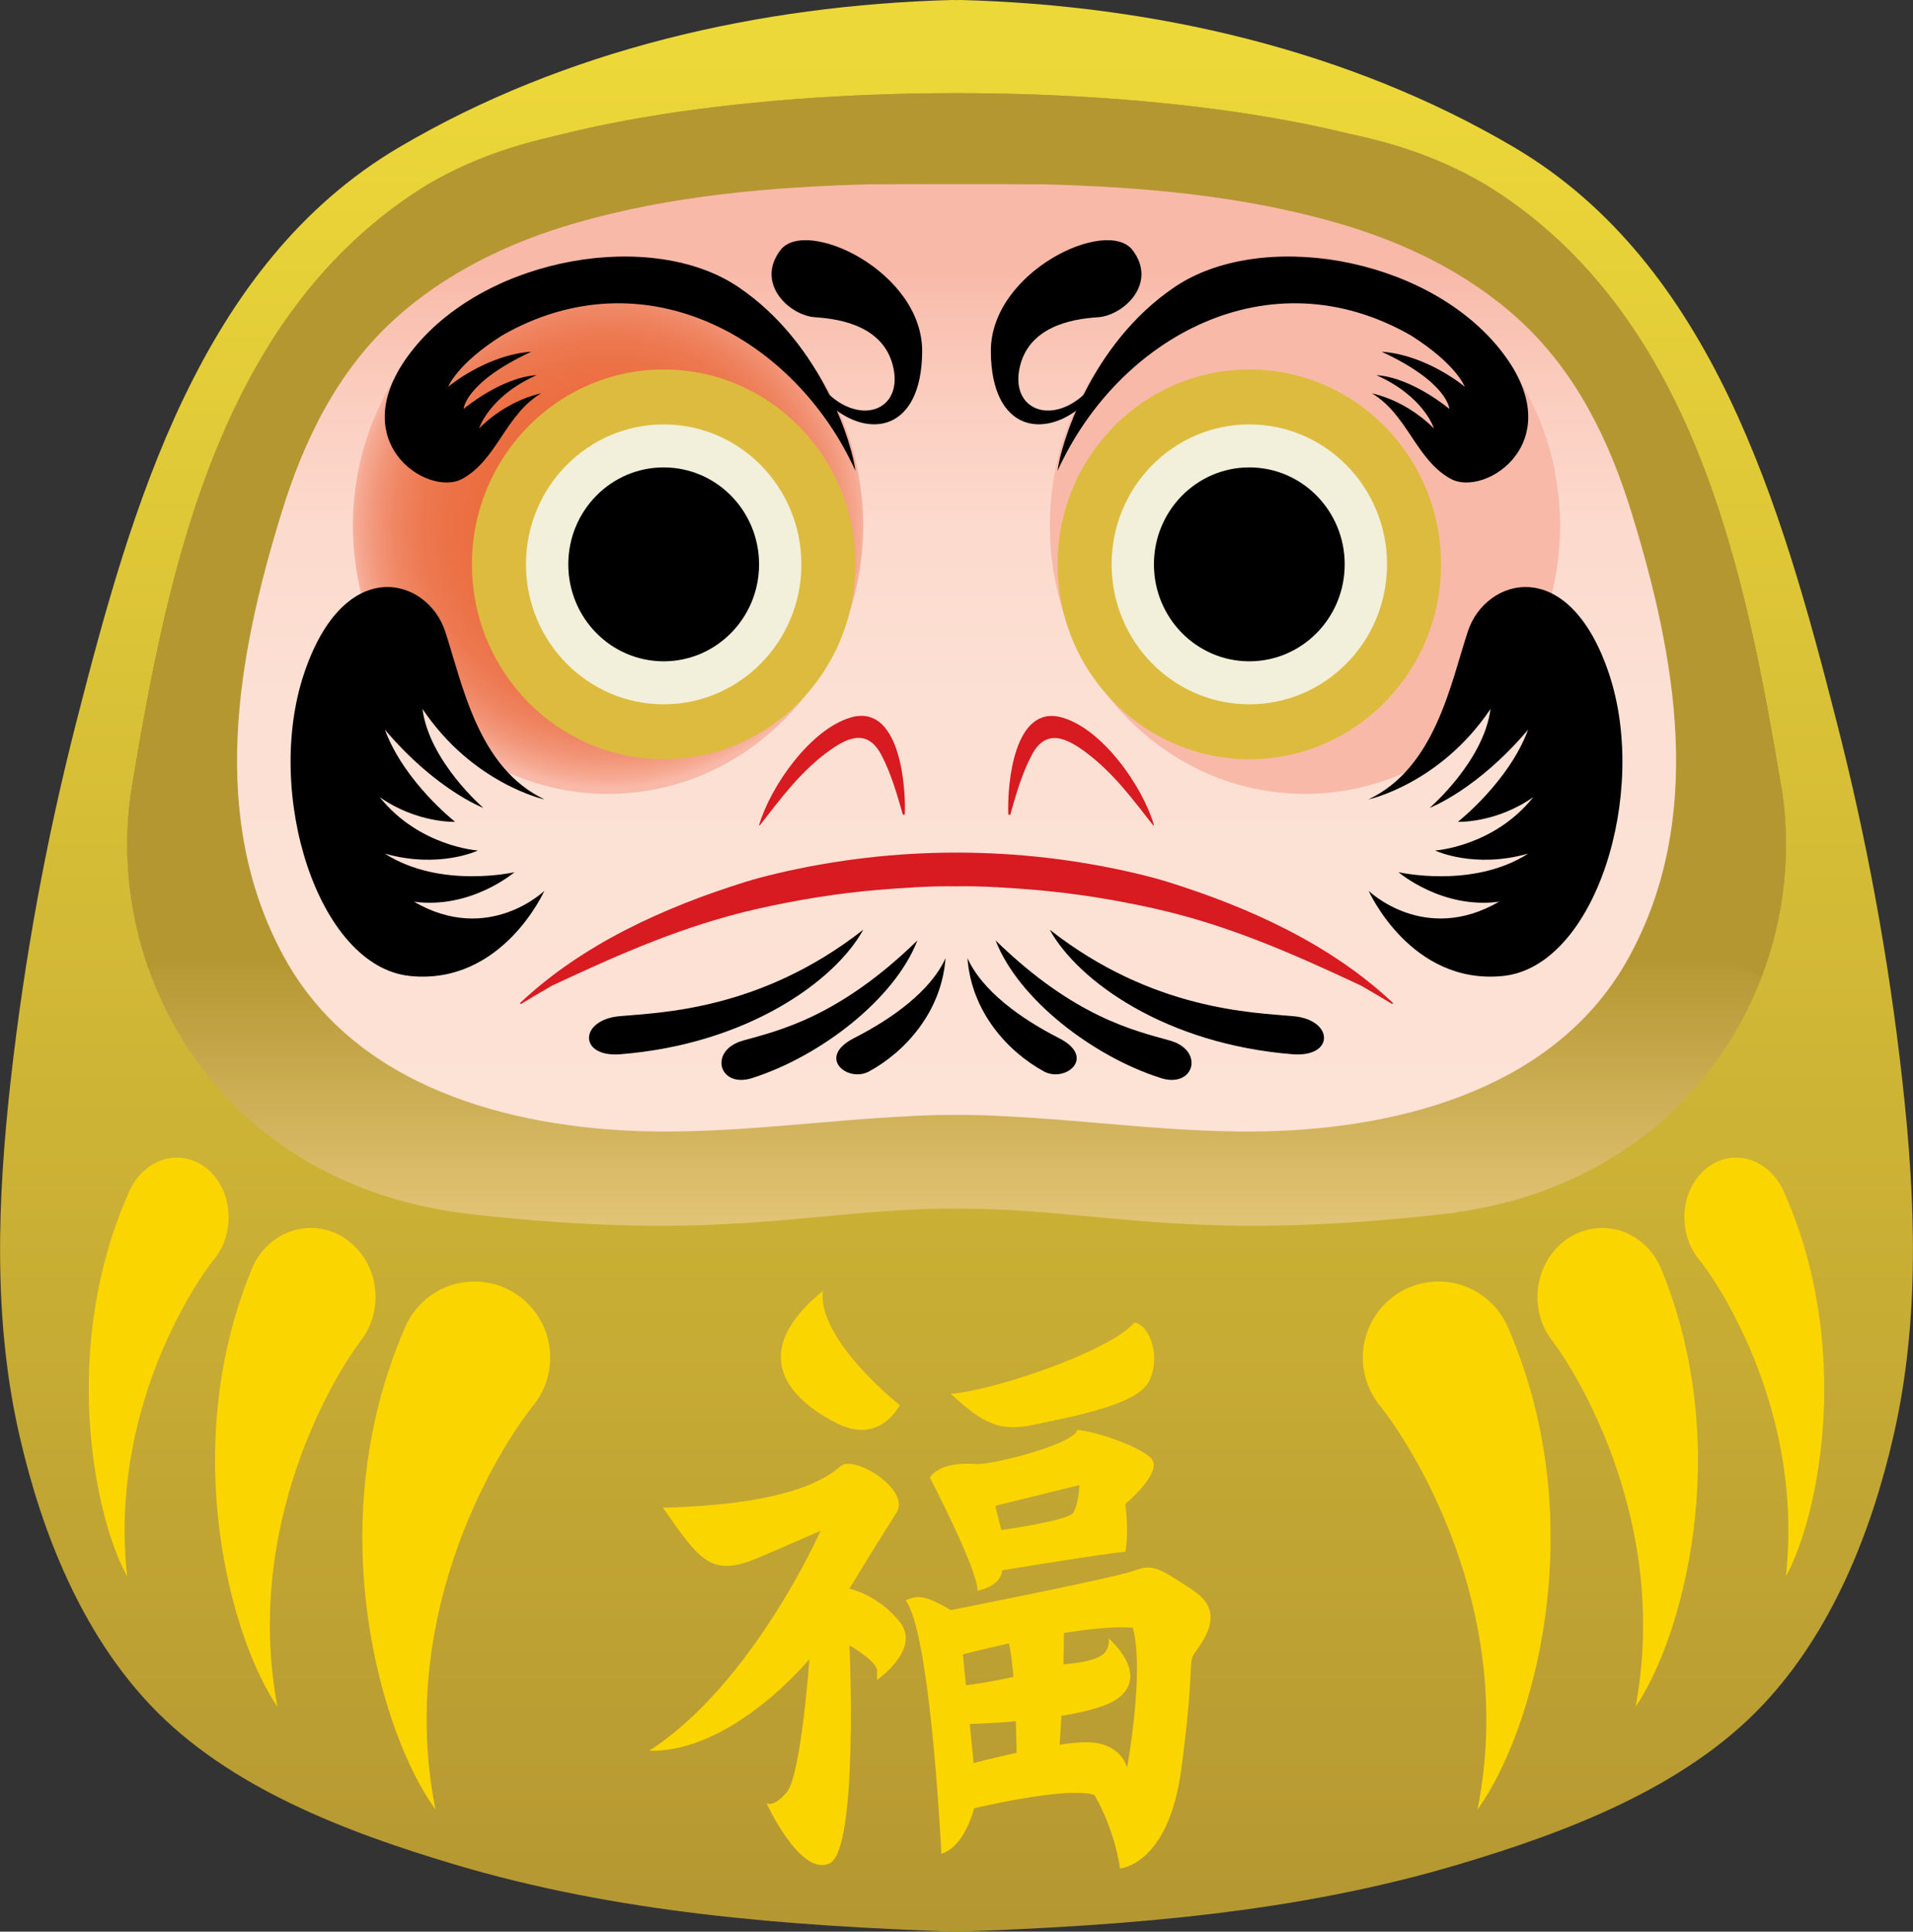 <svg width="102" height="103" viewBox="0 0 102 103" fill="none" xmlns="http://www.w3.org/2000/svg">
<rect x="0" y="0" width="102" height="103" fill="#333333" stroke="none"/>
<g clip-path="url(#clip0_76_63375)">
<path d="M101.423 57.556C102.133 63.872 102.394 70.342 100.954 76.587C99.769 81.742 97.655 87.024 93.999 90.904C89.817 95.342 83.474 97.717 77.801 99.407C69.064 102.017 60.092 102.678 51.08 103.005H50.921C41.908 102.683 32.937 102.017 24.2 99.407C18.526 97.712 12.184 95.337 8.002 90.904C4.346 87.029 2.232 81.747 1.047 76.587C-0.393 70.342 -0.132 63.877 0.577 57.556C1.303 51.09 2.482 44.677 4.101 38.381C7.001 27.053 10.678 14.097 21.284 7.852C30.118 2.641 40.489 0.282 50.737 0H50.788C50.86 0 50.926 0.005 50.998 0.005C51.069 0.005 51.141 0 51.207 0H51.258C61.507 0.282 71.878 2.641 80.717 7.847C91.318 14.092 94.999 27.048 97.9 38.376C99.519 44.672 100.703 51.085 101.423 57.55V57.556Z" fill="url(#paint0_linear_76_63375)"/>
<path d="M94.948 41.795C93.054 30.528 90.383 17.087 79.711 10.161C69.033 3.235 51.37 8.103 51.37 8.103C51.37 8.103 32.972 3.235 22.294 10.161C11.617 17.087 8.951 30.523 7.057 41.795C5.372 51.562 11.448 63.227 25.174 64.752C38.895 66.283 43.302 64.445 51.008 64.445C58.713 64.445 63.12 66.283 76.841 64.752C90.562 63.222 96.638 51.556 94.958 41.795H94.948Z" fill="url(#paint1_linear_76_63375)"/>
<path d="M93.932 52.063C95.188 48.741 95.525 45.158 94.948 41.795C93.054 30.528 90.383 17.087 79.711 10.161C69.033 3.235 32.972 3.235 22.294 10.161C11.617 17.087 8.951 30.523 7.057 41.795C6.506 45.004 6.797 48.413 7.91 51.602C19.026 46.427 34.463 40.464 51.003 40.479C64.775 40.49 80.849 46.136 93.937 52.063H93.932Z" fill="url(#paint2_linear_76_63375)"/>
<path d="M93.932 52.063C95.188 48.741 95.525 45.158 94.948 41.795C93.054 30.528 90.383 17.087 79.711 10.161C69.033 3.235 32.972 3.235 22.294 10.161C11.617 17.087 8.951 30.523 7.057 41.795C6.506 45.004 6.797 48.413 7.91 51.602C19.026 46.427 34.463 40.464 51.003 40.479C64.775 40.49 80.849 46.136 93.937 52.063H93.932Z" fill="url(#paint3_linear_76_63375)"/>
<path d="M86.987 27.319C89.367 35.028 90.919 43.597 86.87 51.014C83.086 57.95 74.885 60.135 67.583 60.325C62.9 60.443 58.162 59.736 53.449 59.516C53.244 59.501 53.045 59.496 52.846 59.485C52.233 59.455 51.615 59.45 51.003 59.45C50.39 59.45 49.772 59.455 49.159 59.485C48.965 59.49 48.761 59.501 48.557 59.516C43.843 59.736 39.105 60.443 34.422 60.325C27.12 60.135 18.919 57.95 15.135 51.014C11.091 43.597 12.638 35.028 15.018 27.319C16.213 23.444 18.005 19.784 21.023 17.035C23.765 14.532 27.197 12.894 30.72 11.886C35.745 10.437 41.06 9.966 46.397 9.828H46.55C48.026 9.823 49.517 9.813 51.003 9.823C52.494 9.818 53.98 9.823 55.455 9.828H55.608C60.945 9.966 66.26 10.437 71.285 11.886C74.808 12.894 78.24 14.532 80.982 17.035C84 19.784 85.797 23.444 86.987 27.319Z" fill="url(#paint4_linear_76_63375)"/>
<path d="M32.42 42.332C39.933 42.332 46.024 35.927 46.024 28.025C46.024 20.124 39.933 13.718 32.42 13.718C24.907 13.718 18.817 20.124 18.817 28.025C18.817 35.927 24.907 42.332 32.42 42.332Z" fill="url(#paint5_radial_76_63375)"/>
<path d="M69.58 42.332C77.093 42.332 83.183 35.927 83.183 28.025C83.183 20.124 77.093 13.718 69.58 13.718C62.067 13.718 55.976 20.124 55.976 28.025C55.976 35.927 62.067 42.332 69.58 42.332Z" fill="url(#paint6_radial_76_63375)"/>
<path d="M44.068 40.141C45.11 39.353 46.218 38.8 46.984 40.239C47.51 41.237 47.821 42.322 48.128 43.402C48.148 43.469 48.245 43.453 48.245 43.387C48.301 41.759 47.928 37.516 45.365 38.258C43.21 38.882 41.081 41.938 40.478 43.986C40.473 44.006 40.499 44.032 40.514 44.006C41.622 42.588 42.618 41.232 44.068 40.136V40.141Z" fill="#D81A21"/>
<path d="M28.846 20.977C26.941 22.118 26.497 24.529 24.638 25.538C22.78 26.546 18.082 23.454 22.085 18.55C26.088 13.647 34.8 12.224 39.36 15.3C43.92 18.376 45.477 23.869 45.61 25.102C42.368 17.982 34.325 13.544 26.757 17.895C24.337 19.431 23.903 20.618 23.903 20.618C23.903 20.618 25.915 18.924 28.33 18.755C24.786 20.398 24.72 21.806 24.72 21.806C24.72 21.806 26.696 20.132 28.611 20.004C26.058 21.146 25.542 22.85 25.542 22.85C25.542 22.85 26.844 21.432 28.841 20.977H28.846Z" fill="black"/>
<path d="M43.843 20.67C45.677 22.763 48.082 21.99 47.653 19.702C47.224 17.414 44.849 17.005 43.471 16.918C42.097 16.831 40.259 15.116 41.612 13.339C42.965 11.558 49.2 14.476 49.169 18.75C49.139 23.029 46.279 23.434 44.216 21.57C43.818 21.074 43.843 20.67 43.843 20.67Z" fill="black"/>
<path d="M29.025 42.624C25.481 40.93 24.669 36.512 23.735 33.666C22.8 30.815 18.373 29.494 16.218 35.898C14.063 42.297 16.948 51.546 21.866 52.043C26.783 52.539 29.025 47.502 29.025 47.502C29.025 47.502 26.048 50.394 22.07 48.081C25.118 48.495 27.431 46.509 27.431 46.509C27.431 46.509 23.474 47.415 20.517 45.516C23.408 46.34 25.481 45.352 25.481 45.352C25.481 45.352 22.351 45.148 20.242 42.501C22.233 43.904 24.265 43.822 24.265 43.822C24.265 43.822 21.544 41.687 20.523 38.908C23.249 42.128 25.772 43.08 25.772 43.08C25.772 43.08 22.887 40.602 22.524 37.797C25.205 41.8 29.035 42.629 29.035 42.629L29.025 42.624Z" fill="black"/>
<path d="M50.415 51.085C50.206 53.972 48.245 56.092 46.34 57.131C45.207 57.75 43.506 56.388 45.539 55.354C47.571 54.32 49.634 52.836 50.415 51.09V51.085Z" fill="black"/>
<path d="M48.914 50.149C47.704 53.281 43.736 56.317 40.157 57.468C38.334 58.093 37.741 56.015 39.615 55.488C41.489 54.96 44.696 54.259 48.914 50.149Z" fill="black"/>
<path d="M46.029 49.575C44.523 52.309 39.84 55.692 33.033 56.219C30.837 56.368 30.889 54.382 33.033 54.187C35.178 53.988 40.529 53.89 46.029 49.575Z" fill="black"/>
<path d="M35.387 40.484C41.033 40.484 45.61 35.832 45.61 30.093C45.61 24.354 41.033 19.702 35.387 19.702C29.741 19.702 25.164 24.354 25.164 30.093C25.164 35.832 29.741 40.484 35.387 40.484Z" fill="#DDBB3E"/>
<path d="M35.387 37.556C39.443 37.556 42.73 34.215 42.73 30.093C42.73 25.971 39.443 22.63 35.387 22.63C31.332 22.63 28.044 25.971 28.044 30.093C28.044 34.215 31.332 37.556 35.387 37.556Z" fill="#F2EFDA"/>
<path d="M35.387 35.263C38.196 35.263 40.473 32.949 40.473 30.093C40.473 27.238 38.196 24.923 35.387 24.923C32.578 24.923 30.301 27.238 30.301 30.093C30.301 32.949 32.578 35.263 35.387 35.263Z" fill="black"/>
<path d="M28.335 75.062C28.953 74.35 29.336 73.419 29.336 72.395C29.336 70.153 27.529 68.336 25.297 68.336C23.893 68.336 22.652 69.057 21.932 70.153C21.932 70.153 21.932 70.153 21.932 70.158C21.784 70.378 21.661 70.619 21.559 70.87C17.025 81.383 20.318 92.496 23.219 96.489C21.069 85.688 26.89 76.879 28.346 75.062H28.335Z" fill="#FBD500"/>
<path d="M19.169 71.576C19.7 70.931 20.022 70.086 20.022 69.16C20.022 67.128 18.475 65.479 16.57 65.479C15.37 65.479 14.313 66.135 13.695 67.128C13.695 67.128 13.695 67.128 13.695 67.133C13.573 67.332 13.466 67.552 13.379 67.778C9.503 77.314 12.317 87.393 14.793 91.012C12.955 81.215 17.928 73.224 19.174 71.581L19.169 71.576Z" fill="#FBD500"/>
<path d="M11.362 67.22C11.826 66.677 12.133 65.95 12.184 65.136C12.291 63.35 11.127 61.825 9.58 61.732C8.604 61.671 7.716 62.198 7.159 63.038C7.047 63.207 6.95 63.391 6.868 63.585C3.222 71.77 4.969 80.764 6.781 84.066C5.811 75.369 10.269 68.597 11.362 67.21V67.22Z" fill="#FBD500"/>
<path d="M62.293 47.036C61.772 46.873 61.174 46.714 60.541 46.566C54.271 45.096 47.734 45.096 41.464 46.566C40.831 46.714 40.233 46.873 39.712 47.036C35.413 48.383 31.072 50.338 27.743 53.471C27.712 53.502 27.758 53.553 27.794 53.527C28.335 53.194 28.887 52.872 29.438 52.554C33.043 50.87 36.5 49.335 40.437 48.449C42.536 47.978 44.671 47.63 46.82 47.451C48.158 47.344 49.562 47.236 51.002 47.262C52.443 47.236 53.847 47.344 55.185 47.451C57.334 47.635 59.469 47.978 61.568 48.449C65.505 49.33 68.967 50.87 72.567 52.554C73.118 52.872 73.665 53.194 74.211 53.527C74.247 53.548 74.293 53.496 74.262 53.471C70.933 50.338 66.592 48.383 62.293 47.036Z" fill="#D81A21"/>
<path d="M61.491 44.011C61.491 44.011 61.532 44.011 61.527 43.991C60.924 41.938 58.8 38.887 56.64 38.263C54.077 37.521 53.704 41.764 53.76 43.392C53.76 43.458 53.852 43.474 53.877 43.407C54.184 42.327 54.49 41.247 55.021 40.244C55.787 38.81 56.895 39.363 57.937 40.147C59.382 41.242 60.383 42.598 61.491 44.016V44.011Z" fill="#D81A21"/>
<path d="M73.154 20.977C75.059 22.118 75.503 24.529 77.362 25.538C79.22 26.546 83.918 23.454 79.915 18.55C75.912 13.647 67.2 12.224 62.64 15.3C58.08 18.376 56.523 23.869 56.39 25.102C59.632 17.982 67.675 13.544 75.243 17.895C77.663 19.431 78.097 20.618 78.097 20.618C78.097 20.618 76.085 18.924 73.67 18.755C77.214 20.398 77.28 21.806 77.28 21.806C77.28 21.806 75.304 20.132 73.389 20.004C75.942 21.146 76.458 22.85 76.458 22.85C76.458 22.85 75.156 21.432 73.159 20.977H73.154Z" fill="black"/>
<path d="M58.157 20.67C56.323 22.763 53.918 21.99 54.347 19.702C54.776 17.414 57.151 17.005 58.529 16.918C59.903 16.831 61.741 15.116 60.388 13.339C59.035 11.558 52.8 14.476 52.831 18.75C52.861 23.029 55.721 23.434 57.784 21.57C58.182 21.074 58.157 20.67 58.157 20.67Z" fill="black"/>
<path d="M72.975 42.624C76.519 40.93 77.331 36.512 78.266 33.666C79.2 30.815 83.627 29.494 85.782 35.898C87.937 42.297 85.052 51.546 80.134 52.043C75.217 52.539 72.975 47.502 72.975 47.502C72.975 47.502 75.952 50.394 79.93 48.081C76.882 48.495 74.569 46.509 74.569 46.509C74.569 46.509 78.526 47.415 81.483 45.516C78.592 46.34 76.519 45.352 76.519 45.352C76.519 45.352 79.649 45.148 81.758 42.501C79.767 43.904 77.734 43.822 77.734 43.822C77.734 43.822 80.456 41.687 81.477 38.908C78.751 42.128 76.228 43.08 76.228 43.08C76.228 43.08 79.113 40.602 79.476 37.797C76.795 41.8 72.965 42.629 72.965 42.629L72.975 42.624Z" fill="black"/>
<path d="M51.585 51.085C51.794 53.972 53.755 56.092 55.66 57.131C56.793 57.75 58.494 56.388 56.461 55.354C54.429 54.32 52.366 52.836 51.585 51.09V51.085Z" fill="black"/>
<path d="M53.086 50.149C54.296 53.281 58.264 56.317 61.843 57.468C63.666 58.093 64.259 56.015 62.385 55.488C60.511 54.96 57.304 54.259 53.086 50.149Z" fill="black"/>
<path d="M55.971 49.575C57.477 52.309 62.16 55.692 68.967 56.219C71.163 56.368 71.112 54.382 68.967 54.187C66.822 53.988 61.471 53.89 55.971 49.575Z" fill="black"/>
<path d="M66.613 40.484C72.259 40.484 76.836 35.832 76.836 30.093C76.836 24.354 72.259 19.702 66.613 19.702C60.967 19.702 56.39 24.354 56.39 30.093C56.39 35.832 60.967 40.484 66.613 40.484Z" fill="#DDBB3E"/>
<path d="M66.613 37.556C70.668 37.556 73.956 34.215 73.956 30.093C73.956 25.971 70.668 22.63 66.613 22.63C62.557 22.63 59.27 25.971 59.27 30.093C59.27 34.215 62.557 37.556 66.613 37.556Z" fill="#F2EFDA"/>
<path d="M73.665 75.062C73.047 74.35 72.664 73.419 72.664 72.395C72.664 70.153 74.472 68.336 76.703 68.336C78.107 68.336 79.348 69.057 80.068 70.153C80.068 70.153 80.068 70.153 80.068 70.158C80.216 70.378 80.339 70.619 80.441 70.87C84.975 81.383 81.682 92.496 78.781 96.489C80.931 85.688 75.11 76.879 73.654 75.062H73.665Z" fill="#FBD500"/>
<path d="M82.831 71.576C82.3 70.931 81.978 70.086 81.978 69.16C81.978 67.128 83.525 65.479 85.43 65.479C86.63 65.479 87.687 66.135 88.305 67.128C88.305 67.128 88.305 67.128 88.305 67.133C88.427 67.332 88.534 67.552 88.621 67.778C92.497 77.314 89.683 87.393 87.207 91.012C89.045 81.215 84.072 73.224 82.826 71.581L82.831 71.576Z" fill="#FBD500"/>
<path d="M90.638 67.22C90.174 66.677 89.867 65.95 89.816 65.136C89.709 63.35 90.873 61.825 92.42 61.732C93.396 61.671 94.284 62.198 94.841 63.038C94.953 63.207 95.05 63.391 95.132 63.585C98.778 71.77 97.031 80.764 95.219 84.066C96.189 75.369 91.731 68.597 90.638 67.21V67.22Z" fill="#FBD500"/>
<path d="M66.613 35.263C69.422 35.263 71.699 32.949 71.699 30.093C71.699 27.238 69.422 24.923 66.613 24.923C63.804 24.923 61.527 27.238 61.527 30.093C61.527 32.949 63.804 35.263 66.613 35.263Z" fill="black"/>
<path d="M44.686 75.922C46.948 77.032 47.974 74.924 47.974 74.924C47.974 74.924 43.578 71.463 43.874 68.842C39.304 72.574 42.848 75.021 44.686 75.927V75.922Z" fill="#FBD500"/>
<path d="M55.19 75.957C57.059 75.553 60.592 74.939 61.251 73.68C61.915 72.42 61.348 70.69 60.495 70.521C59.076 72.113 52.866 74.176 50.691 74.32C52.468 75.957 53.321 76.362 55.19 75.957Z" fill="#FBD500"/>
<path d="M45.288 84.716C45.288 84.716 47.02 81.865 47.801 80.656C48.582 79.443 45.534 77.544 44.809 78.189C44.083 78.829 42.072 80.232 35.346 80.395C37.358 83.267 37.93 84.147 40.509 83.032C43.088 81.916 43.752 81.629 43.752 81.629C43.752 81.629 40.126 89.819 34.611 93.356C39.038 93.474 43.159 88.468 43.159 88.468C43.159 88.468 42.71 94.687 41.949 95.567C41.193 96.448 40.861 96.136 40.861 96.136C40.861 96.136 42.659 100.077 44.226 99.366C45.789 98.654 45.294 87.731 45.294 87.731C45.294 87.731 46.764 88.585 46.764 89.082V89.579C46.764 89.579 49.129 87.941 47.98 86.492C46.836 85.043 45.294 84.711 45.294 84.711L45.288 84.716Z" fill="#FBD500"/>
<path d="M53.438 83.733C53.438 83.733 59.178 82.791 60 82.745C60.209 81.731 60 80.201 60 80.201C60 80.201 62.048 78.481 61.389 77.775C60.73 77.068 58.192 76.28 57.437 76.249C57.319 76.997 52.826 78.143 52.029 78.066C50.007 77.918 49.583 78.788 49.583 78.788C49.583 78.788 52.146 83.718 52.121 84.823C53.438 84.542 53.438 83.738 53.438 83.738V83.733ZM57.554 79.182C57.554 79.182 57.508 80.242 57.227 80.667C56.946 81.092 53.392 81.588 53.392 81.588L53.066 80.293L57.559 79.187L57.554 79.182Z" fill="#FBD500"/>
<path d="M63.646 84.818C61.767 83.59 61.481 83.38 60.449 83.759C59.413 84.137 50.696 85.857 50.696 85.857C49.608 85.222 49.021 84.962 48.291 85.34C49.537 87.014 50.104 97.129 50.196 98.849C51.467 98.449 51.937 96.422 51.937 96.422C51.937 96.422 56.992 95.219 58.356 95.716C59.484 97.671 59.719 99.632 59.719 99.632C59.719 99.632 62.308 99.468 62.987 94.329C63.672 89.19 63.365 88.693 63.646 88.222C63.927 87.751 65.525 86.052 63.646 84.828V84.818ZM51.345 88.212C51.345 88.212 52.381 87.941 53.791 87.633C53.898 88.038 53.974 88.688 54.036 89.42C53.188 89.604 52.32 89.763 51.503 89.865L51.34 88.212H51.345ZM51.911 94.011L51.707 91.928C52.192 91.913 53.106 91.872 54.163 91.785C54.184 92.43 54.199 93.023 54.204 93.464C52.938 93.74 51.906 94.011 51.906 94.011H51.911ZM60.097 94.247C60.097 94.247 59.791 92.926 57.978 92.901C57.58 92.896 57.064 92.947 56.497 93.029C56.528 92.619 56.563 92.087 56.594 91.493C57.906 91.283 59.101 90.971 59.673 90.51C61.236 89.251 59.249 87.48 59.096 87.347C59.147 87.393 59.163 87.869 58.866 88.166C58.483 88.509 57.769 88.652 56.701 88.749C56.717 88.125 56.727 87.541 56.727 87.076C58.105 86.855 59.464 86.717 60.403 86.794C61.037 89.174 60.097 94.247 60.097 94.247Z" fill="#FBD500"/>
<path d="M59.091 87.347L59.081 87.337C59.081 87.337 59.081 87.337 59.091 87.347Z" fill="#FBD500"/>
</g>
<defs>
<linearGradient id="paint0_linear_76_63375" x1="50.998" y1="2.785" x2="50.998" y2="102.596" gradientUnits="userSpaceOnUse">
<stop stop-color="#EDD839"/>
<stop offset="1" stop-color="#B59732"/>
</linearGradient>
<linearGradient id="paint1_linear_76_63375" x1="50.997" y1="67.384" x2="50.997" y2="51.213" gradientUnits="userSpaceOnUse">
<stop stop-color="#E9CB81"/>
<stop offset="1" stop-color="#B59732"/>
</linearGradient>
<linearGradient id="paint2_linear_76_63375" x1="50.998" y1="13.882" x2="50.998" y2="41.524" gradientUnits="userSpaceOnUse">
<stop offset="0.16" stop-color="#B59732"/>
<stop offset="1" stop-color="#B59732"/>
</linearGradient>
<linearGradient id="paint3_linear_76_63375" x1="50.998" y1="13.882" x2="50.998" y2="41.524" gradientUnits="userSpaceOnUse">
<stop offset="0.16" stop-color="#B59732"/>
<stop offset="1" stop-color="#B59732"/>
</linearGradient>
<linearGradient id="paint4_linear_76_63375" x1="50.998" y1="63.099" x2="50.998" y2="14.435" gradientUnits="userSpaceOnUse">
<stop stop-color="#FDE2D6"/>
<stop offset="0.53" stop-color="#FCE0D4"/>
<stop offset="0.72" stop-color="#FCDACD"/>
<stop offset="0.85" stop-color="#FBCFC1"/>
<stop offset="0.96" stop-color="#F9C0B0"/>
<stop offset="1" stop-color="#F9B9A9"/>
</linearGradient>
<radialGradient id="paint5_radial_76_63375" cx="0" cy="0" r="1" gradientUnits="userSpaceOnUse" gradientTransform="translate(32.42 28.025) scale(13.945 13.979)">
<stop stop-color="#EB6B3D"/>
<stop offset="0.44" stop-color="#EB6C3E"/>
<stop offset="0.6" stop-color="#EC7145"/>
<stop offset="0.72" stop-color="#ED7951"/>
<stop offset="0.81" stop-color="#EF8562"/>
<stop offset="0.89" stop-color="#F29578"/>
<stop offset="0.96" stop-color="#F6A992"/>
<stop offset="1" stop-color="#F9B9A9"/>
</radialGradient>
<radialGradient id="paint6_radial_76_63375" cx="0" cy="0" r="1" gradientUnits="userSpaceOnUse" gradientTransform="translate(69.58 0.256) scale(13.945 13.979)">
<stop stop-color="#EB6B3D"/>
<stop offset="0.44" stop-color="#EB6C3E"/>
<stop offset="0.6" stop-color="#EC7145"/>
<stop offset="0.72" stop-color="#ED7951"/>
<stop offset="0.81" stop-color="#EF8562"/>
<stop offset="0.89" stop-color="#F29578"/>
<stop offset="0.96" stop-color="#F6A992"/>
<stop offset="1" stop-color="#F9B9A9"/>
</radialGradient>
<clipPath id="clip0_76_63375">
<rect width="102" height="103" fill="white"/>
</clipPath>
</defs>
</svg>
